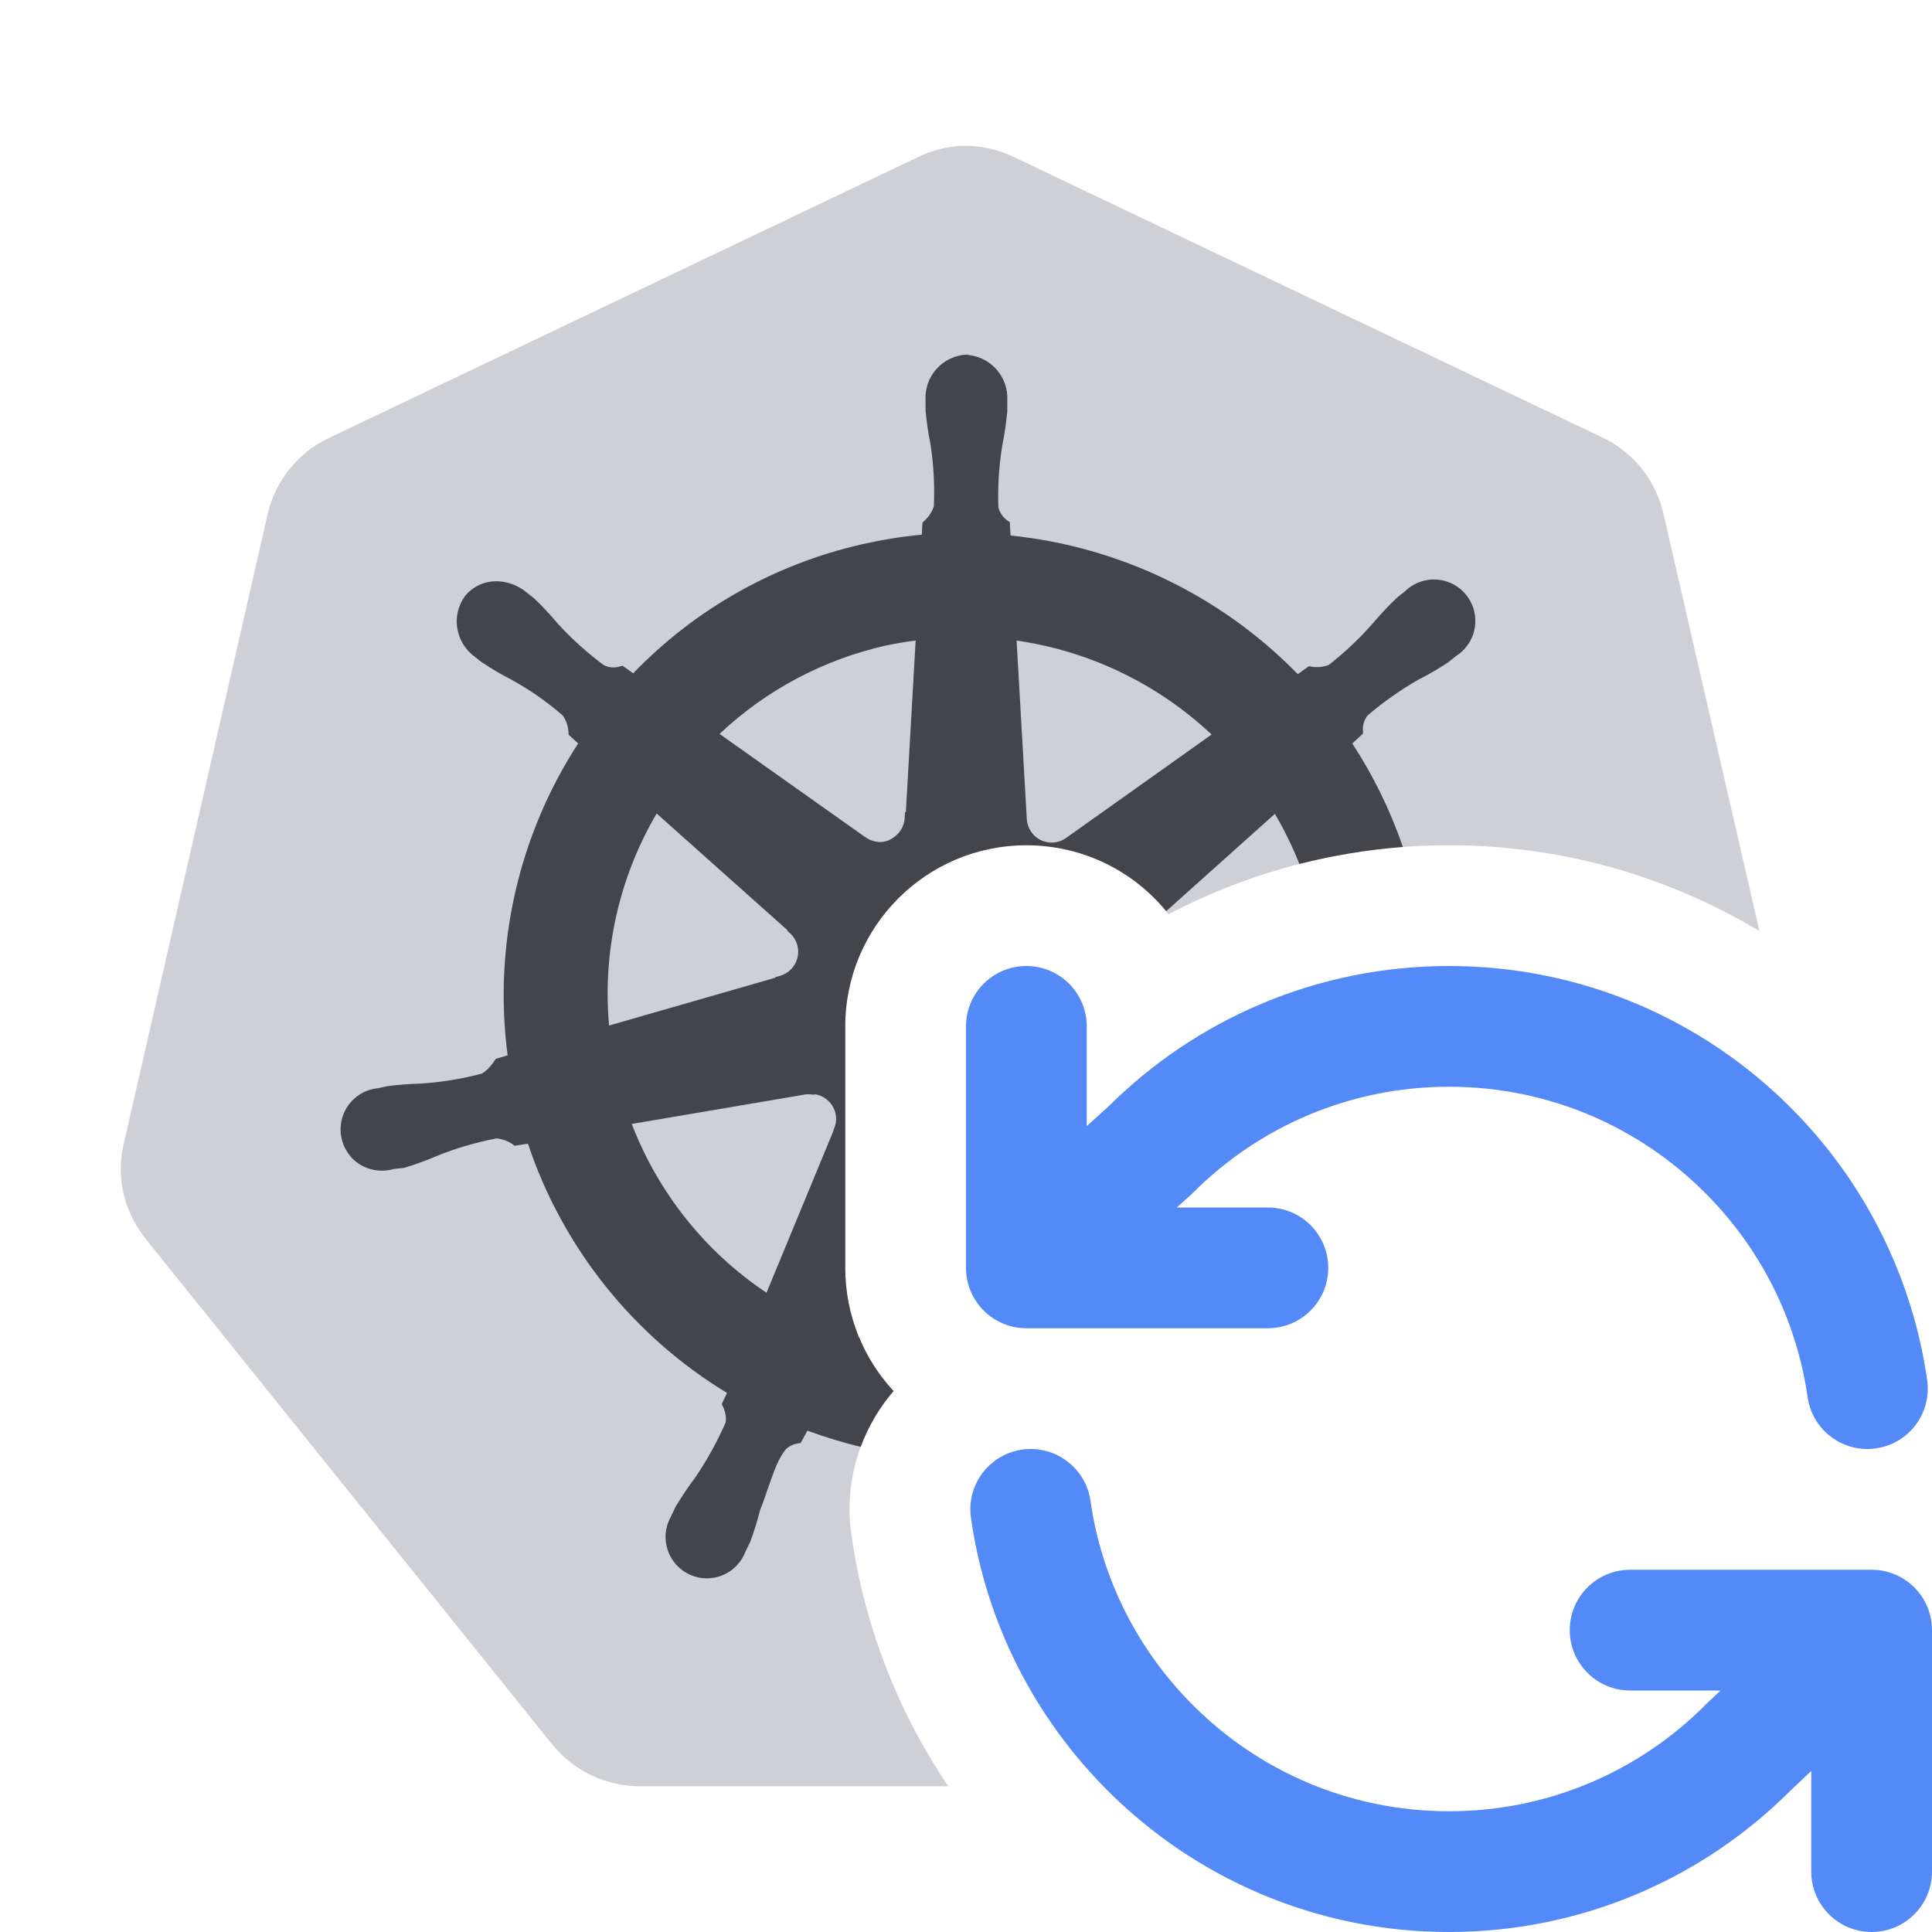 <svg width="16" height="16" viewBox="0 0 16 16" fill="none" xmlns="http://www.w3.org/2000/svg">
<path d="M8.5 8C8.776 8 9 8.224 9 8.5V9.326L9.181 9.162C9.904 8.444 10.9 8 12 8C13.105 8 14.105 8.448 14.829 9.172C15.189 9.532 15.481 9.96 15.683 10.437C15.816 10.749 15.91 11.082 15.96 11.429C15.999 11.703 15.809 11.956 15.536 11.995C15.262 12.034 15.009 11.844 14.97 11.571C14.933 11.311 14.862 11.062 14.763 10.828C14.611 10.471 14.392 10.149 14.121 9.879C13.578 9.335 12.829 9 12 9C11.172 9 10.422 9.335 9.879 9.879L9.87 9.888L9.746 10H10.5C10.776 10 11 10.224 11 10.5C11 10.776 10.776 11 10.5 11H8.5C8.224 11 8 10.776 8 10.5V8.5C8 8.224 8.224 8 8.5 8Z" fill="#548AF7"/>
<path d="M8.465 12.005C8.738 11.966 8.992 12.156 9.031 12.429C9.124 13.085 9.431 13.673 9.879 14.121C10.422 14.665 11.172 15 12 15C12.829 15 13.578 14.665 14.122 14.121L14.13 14.112L14.249 14H13.5C13.224 14 13 13.776 13 13.5C13 13.224 13.224 13 13.5 13H15.5C15.776 13 16 13.224 16 13.5V15.5C16 15.776 15.776 16 15.5 16C15.224 16 15 15.776 15 15.5V14.666L14.824 14.833C14.101 15.554 13.102 16 12 16C10.896 16 9.895 15.552 9.172 14.828C8.576 14.232 8.166 13.448 8.041 12.571C8.002 12.297 8.192 12.044 8.465 12.005Z" fill="#548AF7"/>
<path d="M7.596 1.304C7.709 1.248 7.831 1.216 7.956 1.208H7.952C8.108 1.202 8.264 1.235 8.404 1.304L13.272 3.624C13.526 3.745 13.712 3.976 13.775 4.251L14.571 7.711C13.82 7.26 12.94 7 12 7C11.162 7 10.372 7.207 9.678 7.571C9.403 7.223 8.978 7 8.5 7C7.672 7 7 7.672 7 8.5V10.5C7 10.894 7.152 11.252 7.4 11.52C7.127 11.837 6.987 12.266 7.051 12.712C7.16 13.476 7.441 14.183 7.853 14.793H5.303C5.022 14.794 4.754 14.668 4.576 14.45L1.207 10.261C1.189 10.237 1.172 10.213 1.155 10.188C1.013 9.977 0.967 9.721 1.024 9.476L2.217 4.256C2.281 3.981 2.466 3.751 2.72 3.629L7.596 1.304Z" fill="#CED0D6"/>
<path fill-rule="evenodd" clip-rule="evenodd" d="M8.02 2.94C8.21 2.96 8.351 3.123 8.342 3.314V3.405C8.333 3.5 8.32 3.593 8.301 3.686C8.273 3.856 8.262 4.028 8.268 4.2C8.278 4.244 8.304 4.283 8.342 4.31L8.363 4.324L8.364 4.349L8.365 4.372C8.366 4.389 8.368 4.412 8.369 4.435C9.272 4.527 10.114 4.934 10.748 5.583L10.84 5.517L10.861 5.521C10.909 5.529 10.959 5.524 11.004 5.507C11.138 5.402 11.261 5.286 11.373 5.158C11.434 5.086 11.499 5.016 11.568 4.951L11.571 4.948L11.634 4.898C11.679 4.854 11.736 4.822 11.798 4.808C11.861 4.793 11.927 4.797 11.988 4.818C12.049 4.839 12.103 4.878 12.143 4.928C12.184 4.979 12.209 5.04 12.216 5.104C12.223 5.169 12.212 5.234 12.184 5.292C12.156 5.349 12.113 5.398 12.059 5.432L11.994 5.485C11.915 5.537 11.833 5.585 11.748 5.628C11.599 5.713 11.458 5.812 11.327 5.924C11.298 5.959 11.284 6.005 11.287 6.05L11.289 6.074L11.199 6.157C11.375 6.426 11.515 6.714 11.618 7.014C11.325 7.037 11.038 7.084 10.761 7.155C10.704 7.012 10.637 6.874 10.558 6.74L9.658 7.546C9.383 7.212 8.966 7 8.5 7C7.672 7 7 7.672 7 8.5V10.5C7 10.699 7.039 10.889 7.109 11.063L7.106 11.068C7.108 11.069 7.111 11.07 7.113 11.07C7.181 11.238 7.279 11.389 7.4 11.52C7.283 11.656 7.191 11.812 7.128 11.982C6.979 11.946 6.832 11.902 6.687 11.848L6.63 11.951L6.606 11.954C6.57 11.96 6.536 11.976 6.509 12.001C6.463 12.057 6.429 12.132 6.397 12.221C6.385 12.254 6.373 12.289 6.36 12.325C6.34 12.384 6.319 12.447 6.295 12.505C6.272 12.596 6.244 12.686 6.211 12.774L6.209 12.778L6.173 12.851C6.151 12.909 6.113 12.96 6.064 12.999C6.014 13.038 5.954 13.062 5.891 13.069C5.828 13.076 5.764 13.065 5.707 13.038C5.65 13.011 5.602 12.968 5.567 12.915C5.533 12.862 5.514 12.801 5.512 12.737C5.51 12.675 5.526 12.613 5.557 12.559L5.595 12.478C5.644 12.396 5.697 12.317 5.754 12.241C5.854 12.095 5.94 11.94 6.01 11.779C6.015 11.735 6.007 11.69 5.987 11.649L5.977 11.628L6.021 11.536C5.245 11.065 4.66 10.333 4.372 9.471L4.262 9.489L4.246 9.477C4.206 9.449 4.159 9.432 4.111 9.428C3.942 9.46 3.777 9.509 3.618 9.573C3.532 9.61 3.442 9.643 3.352 9.67L3.343 9.672L3.26 9.681C3.202 9.698 3.141 9.7 3.081 9.685C3.02 9.671 2.963 9.639 2.918 9.594C2.874 9.548 2.843 9.491 2.829 9.429C2.815 9.367 2.818 9.303 2.839 9.242C2.859 9.182 2.896 9.129 2.945 9.089C2.994 9.048 3.053 9.022 3.116 9.014L3.123 9.013L3.126 9.013L3.203 8.996C3.297 8.983 3.392 8.976 3.487 8.974C3.657 8.962 3.826 8.935 3.991 8.891C4.033 8.864 4.068 8.827 4.095 8.785L4.105 8.769L4.204 8.74C4.085 7.837 4.292 6.921 4.788 6.157L4.709 6.084L4.708 6.064C4.705 6.015 4.69 5.968 4.662 5.927C4.531 5.812 4.39 5.715 4.24 5.631C4.155 5.588 4.073 5.54 3.994 5.487L3.99 5.485L3.931 5.438C3.772 5.322 3.734 5.099 3.849 4.939L3.851 4.936C3.884 4.896 3.926 4.864 3.973 4.842C4.021 4.821 4.073 4.812 4.124 4.814C4.209 4.818 4.29 4.849 4.356 4.902L4.424 4.956C4.493 5.021 4.557 5.091 4.618 5.163C4.734 5.29 4.862 5.406 5 5.508C5.04 5.529 5.087 5.533 5.131 5.52L5.155 5.513L5.244 5.576C5.759 5.041 6.42 4.67 7.145 4.506C7.306 4.47 7.469 4.443 7.634 4.428L7.64 4.327L7.655 4.313C7.692 4.28 7.72 4.238 7.734 4.191C7.741 4.02 7.732 3.848 7.706 3.679C7.687 3.586 7.673 3.492 7.665 3.397L7.665 3.393L7.665 3.312C7.655 3.117 7.803 2.951 7.998 2.937L8.013 2.936L8.02 2.94ZM5.959 6.078L7.163 6.931C7.226 6.977 7.307 6.987 7.374 6.952C7.445 6.914 7.489 6.848 7.492 6.773L7.495 6.725H7.502L7.583 5.304C7.501 5.315 7.418 5.329 7.337 5.346C6.82 5.462 6.344 5.715 5.959 6.078ZM8.419 5.305L8.503 6.773C8.504 6.852 8.55 6.924 8.621 6.958C8.693 6.992 8.777 6.982 8.839 6.932L8.841 6.931L10.034 6.083C9.588 5.664 9.025 5.392 8.419 5.305ZM6.421 8.097V8.092L6.458 8.082C6.531 8.062 6.588 8.003 6.605 7.928C6.622 7.854 6.597 7.776 6.54 7.726L6.522 7.711V7.704L5.438 6.737C5.127 7.267 4.989 7.88 5.044 8.493L6.421 8.097ZM6.903 9.363V9.357L6.907 9.348C6.935 9.284 6.929 9.212 6.891 9.154C6.858 9.104 6.805 9.07 6.747 9.062L6.743 9.066L6.713 9.063C6.7 9.062 6.687 9.062 6.674 9.063L5.232 9.308C5.451 9.878 5.84 10.367 6.348 10.706L6.903 9.363Z" fill="#43454A"/>
</svg>
